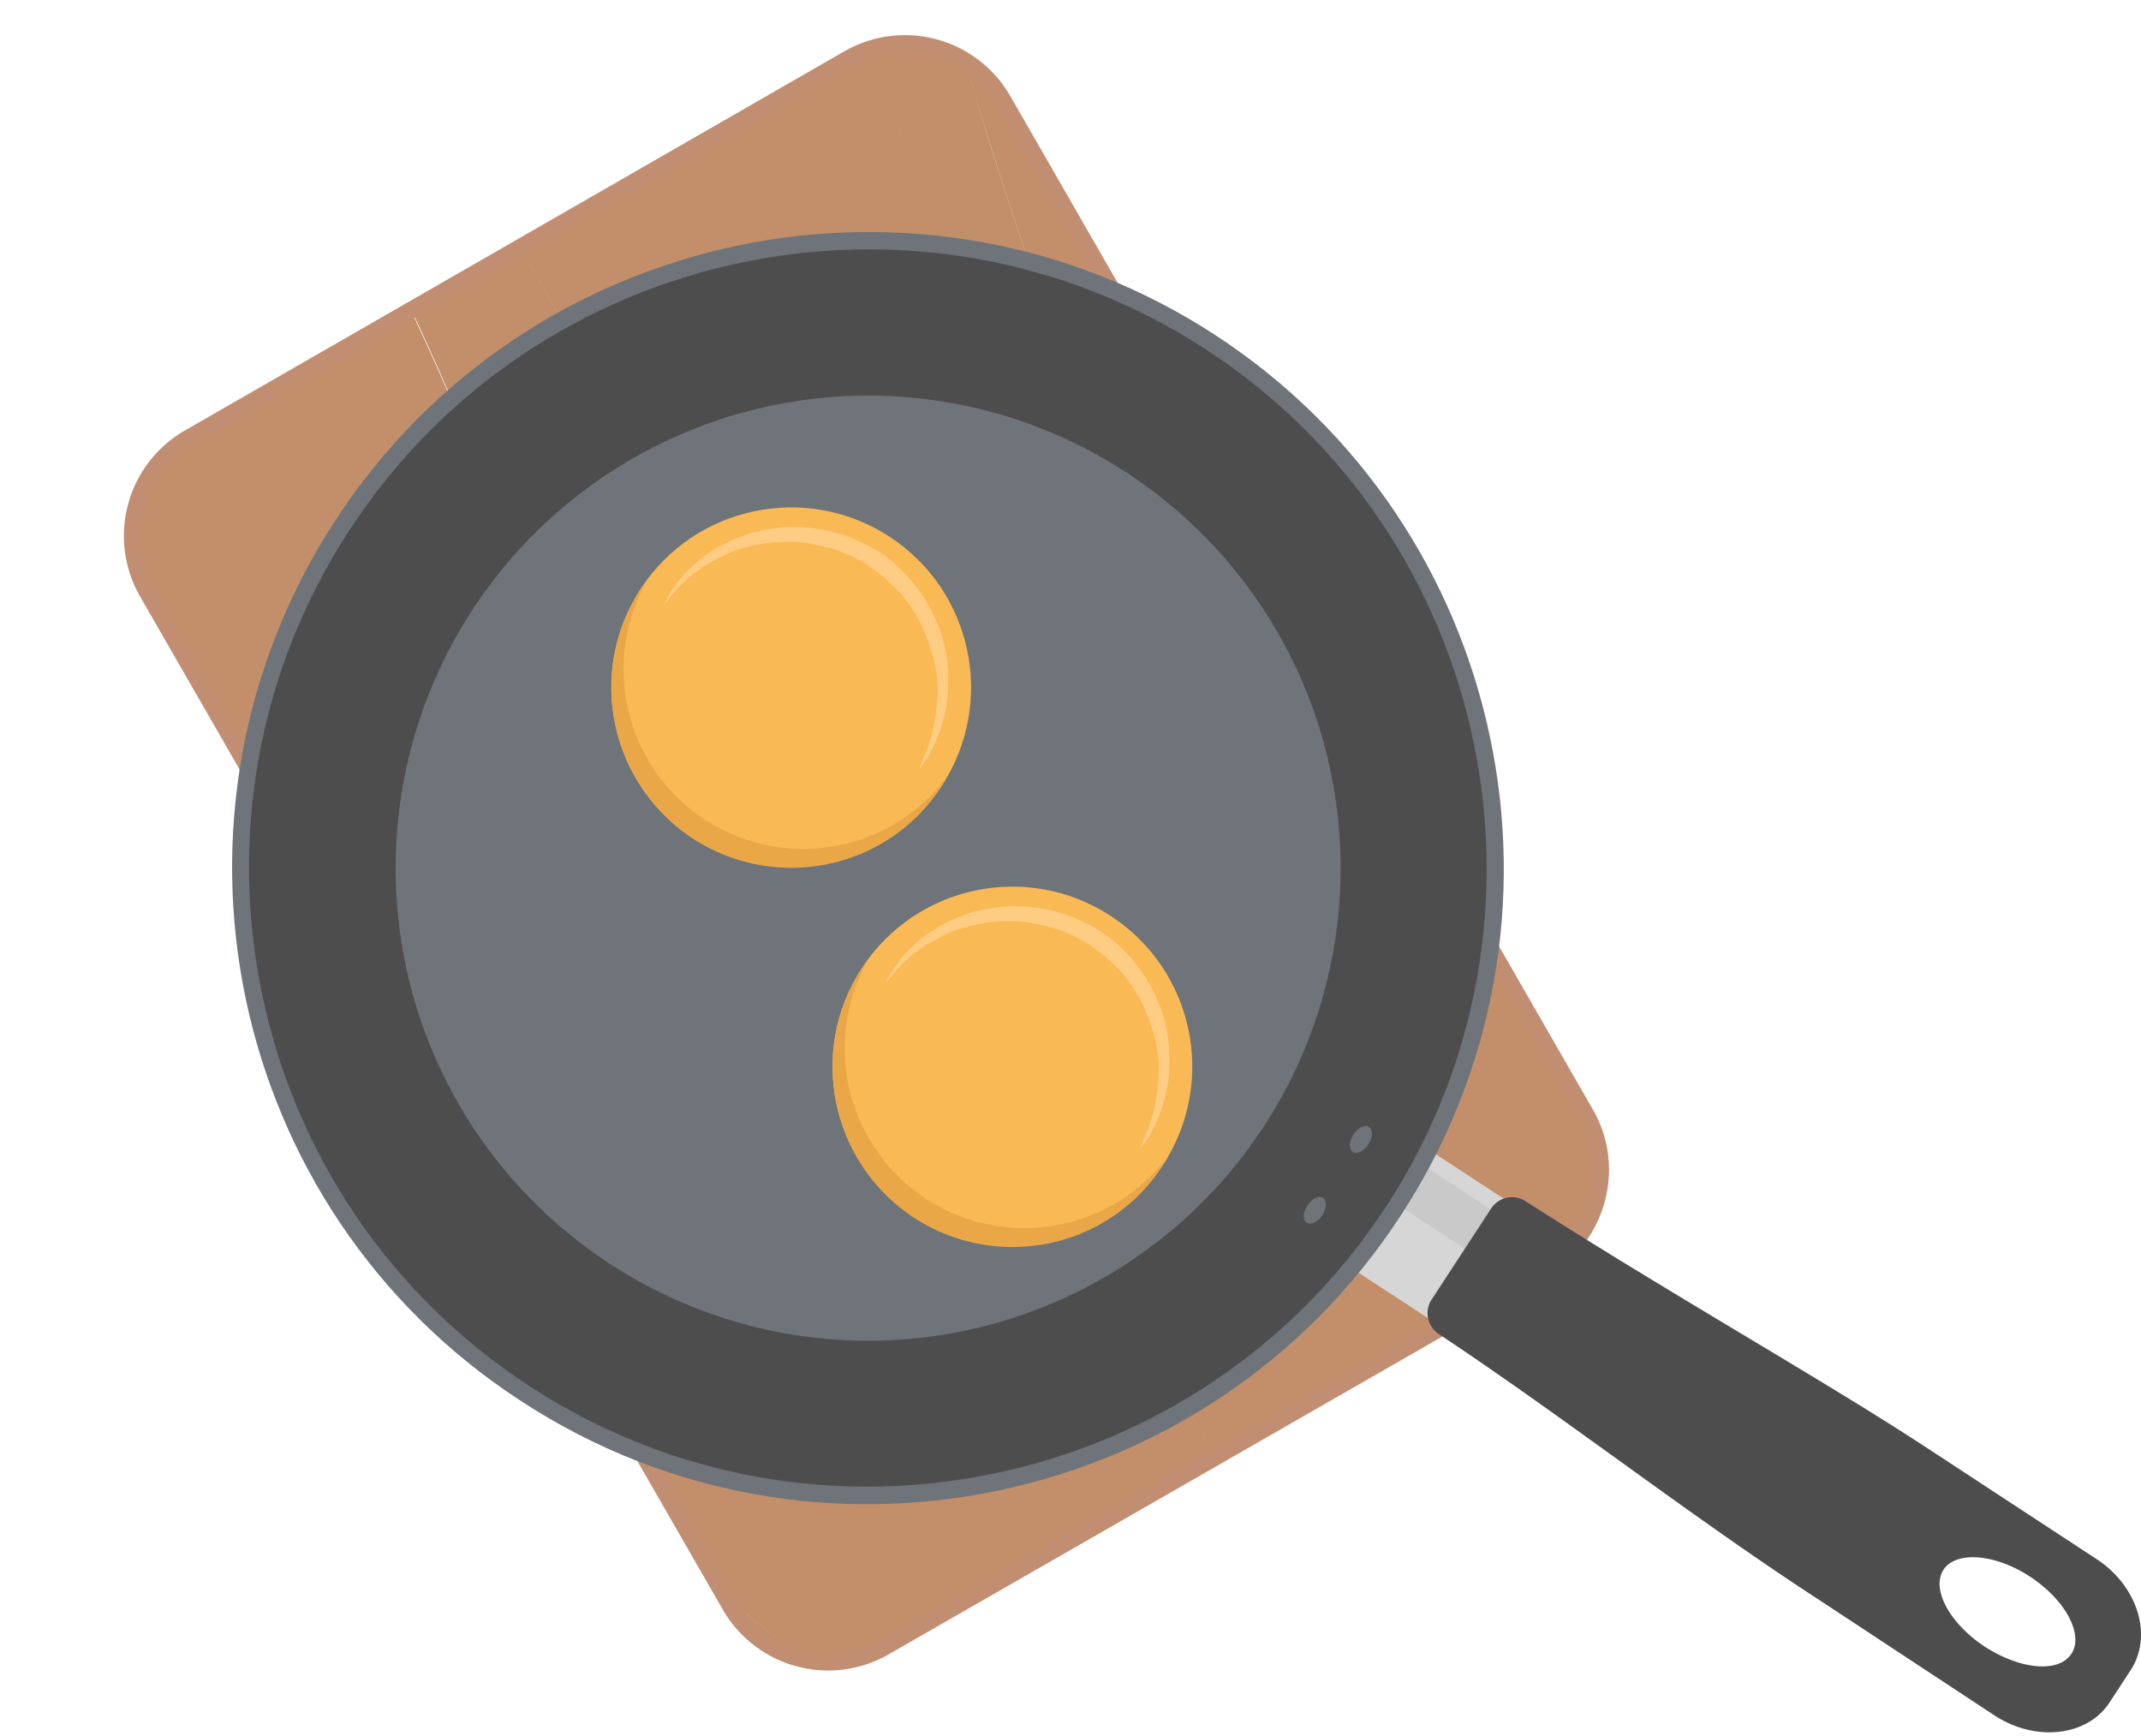 <svg xmlns="http://www.w3.org/2000/svg" xmlns:xlink="http://www.w3.org/1999/xlink" viewBox="1041.731 4159.487 745.269 604.38">
  <defs>
    <style>
      .cls-1 {
        fill: #b2805f;
      }

      .cls-2 {
        fill: url(#radial-gradient);
      }

      .cls-3 {
        fill: url(#radial-gradient-2);
      }

      .cls-4 {
        fill: url(#radial-gradient-3);
      }

      .cls-5 {
        fill: url(#radial-gradient-4);
      }

      .cls-6 {
        fill: url(#radial-gradient-5);
      }

      .cls-7 {
        fill: url(#radial-gradient-6);
      }

      .cls-8 {
        fill: url(#radial-gradient-7);
      }

      .cls-9 {
        fill: url(#radial-gradient-8);
      }

      .cls-10 {
        fill: url(#radial-gradient-9);
      }

      .cls-11 {
        fill: url(#radial-gradient-10);
      }

      .cls-12 {
        fill: url(#radial-gradient-11);
      }

      .cls-13 {
        fill: url(#radial-gradient-12);
      }

      .cls-14 {
        fill: url(#radial-gradient-13);
      }

      .cls-15 {
        fill: url(#radial-gradient-14);
      }

      .cls-16 {
        fill: url(#radial-gradient-15);
      }

      .cls-17 {
        fill: url(#radial-gradient-16);
      }

      .cls-18 {
        fill: url(#radial-gradient-17);
      }

      .cls-19 {
        fill: url(#radial-gradient-18);
      }

      .cls-20 {
        fill: url(#radial-gradient-19);
      }

      .cls-21 {
        fill: url(#radial-gradient-20);
      }

      .cls-22 {
        fill: url(#radial-gradient-21);
      }

      .cls-23 {
        fill: url(#radial-gradient-22);
      }

      .cls-24 {
        fill: url(#radial-gradient-23);
      }

      .cls-25 {
        fill: url(#radial-gradient-24);
      }

      .cls-26 {
        fill: url(#radial-gradient-25);
      }

      .cls-27 {
        fill: url(#radial-gradient-26);
      }

      .cls-28 {
        fill: url(#radial-gradient-27);
      }

      .cls-29 {
        fill: url(#radial-gradient-28);
      }

      .cls-30 {
        fill: url(#radial-gradient-29);
      }

      .cls-31 {
        fill: url(#radial-gradient-30);
      }

      .cls-32 {
        fill: url(#radial-gradient-31);
      }

      .cls-33 {
        fill: url(#radial-gradient-32);
      }

      .cls-34 {
        fill: url(#radial-gradient-33);
      }

      .cls-35 {
        fill: url(#radial-gradient-34);
      }

      .cls-36 {
        fill: url(#radial-gradient-35);
      }

      .cls-37 {
        fill: url(#radial-gradient-36);
      }

      .cls-38 {
        fill: url(#radial-gradient-37);
      }

      .cls-39 {
        fill: url(#radial-gradient-38);
      }

      .cls-40 {
        fill: url(#radial-gradient-39);
      }

      .cls-41 {
        fill: url(#radial-gradient-40);
      }

      .cls-42 {
        fill: url(#radial-gradient-41);
      }

      .cls-43 {
        fill: url(#radial-gradient-42);
      }

      .cls-44 {
        fill: url(#radial-gradient-43);
      }

      .cls-45 {
        fill: url(#radial-gradient-44);
      }

      .cls-46 {
        fill: url(#radial-gradient-45);
      }

      .cls-47 {
        fill: url(#radial-gradient-46);
      }

      .cls-48 {
        fill: url(#radial-gradient-47);
      }

      .cls-49 {
        fill: url(#radial-gradient-48);
      }

      .cls-50 {
        fill: #c18e72;
      }

      .cls-51 {
        fill: #d6d6d6;
      }

      .cls-52 {
        fill: #c9c9c9;
      }

      .cls-53 {
        fill: #4d4d4d;
      }

      .cls-54 {
        fill: #6e7479;
      }

      .cls-55 {
        fill: #f9ba55;
      }

      .cls-56 {
        fill: #eaa747;
      }

      .cls-57 {
        fill: #ffcc83;
      }
    </style>
    <radialGradient id="radial-gradient" cx="1542.929" cy="-17.236" r="275.533" gradientUnits="userSpaceOnUse">
      <stop offset="0.285" stop-color="#e5bf9d"/>
      <stop offset="1" stop-color="#c28f6a"/>
    </radialGradient>
    <radialGradient id="radial-gradient-2" cx="1579.318" cy="-15.346" r="218.593" xlink:href="#radial-gradient"/>
    <radialGradient id="radial-gradient-3" cx="1646.314" cy="19.412" r="275.571" xlink:href="#radial-gradient"/>
    <radialGradient id="radial-gradient-4" cx="1682.342" cy="9.371" r="218.673" xlink:href="#radial-gradient"/>
    <radialGradient id="radial-gradient-5" cx="1646.315" cy="19.181" r="275.573" xlink:href="#radial-gradient"/>
    <radialGradient id="radial-gradient-6" cx="1682.709" cy="21.473" r="218.655" xlink:href="#radial-gradient"/>
    <radialGradient id="radial-gradient-7" cx="1682.342" cy="9.11" r="218.673" xlink:href="#radial-gradient"/>
    <radialGradient id="radial-gradient-8" cx="1644.707" cy="-82.082" r="275.573" xlink:href="#radial-gradient"/>
    <radialGradient id="radial-gradient-9" cx="9882.382" cy="2669.525" r="1156.435" xlink:href="#radial-gradient"/>
    <radialGradient id="radial-gradient-10" cx="1572.352" cy="-223.688" r="275.569" xlink:href="#radial-gradient"/>
    <radialGradient id="radial-gradient-11" cx="9810.116" cy="2528.224" r="1155.76" xlink:href="#radial-gradient"/>
    <radialGradient id="radial-gradient-12" cx="1620.699" cy="18.565" r="275.572" xlink:href="#radial-gradient"/>
    <radialGradient id="radial-gradient-13" cx="9836.364" cy="2740.227" r="973.958" xlink:href="#radial-gradient"/>
    <radialGradient id="radial-gradient-14" cx="1577.83" cy="15.351" r="275.57" xlink:href="#radial-gradient"/>
    <radialGradient id="radial-gradient-15" cx="9782.399" cy="2705.668" r="797.348" xlink:href="#radial-gradient"/>
    <radialGradient id="radial-gradient-16" cx="1537.813" cy="8.065" r="275.572" xlink:href="#radial-gradient"/>
    <radialGradient id="radial-gradient-17" cx="9739.593" cy="2685.951" r="632.247" xlink:href="#radial-gradient"/>
    <radialGradient id="radial-gradient-18" cx="1507.892" cy="2.491" r="275.584" xlink:href="#radial-gradient"/>
    <radialGradient id="radial-gradient-19" cx="9718.477" cy="2646.963" r="498.701" xlink:href="#radial-gradient"/>
    <radialGradient id="radial-gradient-20" cx="1475.31" cy="-7.906" r="275.574" xlink:href="#radial-gradient"/>
    <radialGradient id="radial-gradient-21" cx="9671.363" cy="2620.824" r="347.344" xlink:href="#radial-gradient"/>
    <radialGradient id="radial-gradient-22" cx="1587.369" cy="32.271" r="275.583" xlink:href="#radial-gradient"/>
    <radialGradient id="radial-gradient-23" cx="-12451.272" cy="1646.682" r="1393.807" xlink:href="#radial-gradient"/>
    <radialGradient id="radial-gradient-24" cx="1587.368" cy="-19.229" r="275.603" xlink:href="#radial-gradient"/>
    <radialGradient id="radial-gradient-25" cx="1623.396" cy="-29.327" r="218.74" xlink:href="#radial-gradient"/>
    <radialGradient id="radial-gradient-26" cx="-12451.234" cy="1595.835" r="1393.754" xlink:href="#radial-gradient"/>
    <radialGradient id="radial-gradient-27" cx="1652.854" cy="41.049" r="275.575" xlink:href="#radial-gradient"/>
    <radialGradient id="radial-gradient-28" cx="-12380.135" cy="1661.52" r="1229.589" xlink:href="#radial-gradient"/>
    <radialGradient id="radial-gradient-29" cx="1646.315" cy="-96.645" r="275.576" xlink:href="#radial-gradient"/>
    <radialGradient id="radial-gradient-30" cx="1682.342" cy="-106.76" r="218.676" xlink:href="#radial-gradient"/>
    <radialGradient id="radial-gradient-31" cx="-12386.674" cy="1524.678" r="1229.559" xlink:href="#radial-gradient"/>
    <radialGradient id="radial-gradient-32" cx="1669.682" cy="48.869" r="275.578" xlink:href="#radial-gradient"/>
    <radialGradient id="radial-gradient-33" cx="-12376.068" cy="1687.6" r="1039.991" xlink:href="#radial-gradient"/>
    <radialGradient id="radial-gradient-34" cx="1692.083" cy="55.612" r="275.582" xlink:href="#radial-gradient"/>
    <radialGradient id="radial-gradient-35" cx="-12344.402" cy="1706.839" r="860.998" xlink:href="#radial-gradient"/>
    <radialGradient id="radial-gradient-36" cx="1715.575" cy="56.12" r="275.571" xlink:href="#radial-gradient"/>
    <radialGradient id="radial-gradient-37" cx="-12312.931" cy="1722.837" r="679.508" xlink:href="#radial-gradient"/>
    <radialGradient id="radial-gradient-38" cx="1706.018" cy="52.919" r="275.592" xlink:href="#radial-gradient"/>
    <radialGradient id="radial-gradient-39" cx="-12310.032" cy="1730.614" r="508.707" xlink:href="#radial-gradient"/>
    <radialGradient id="radial-gradient-40" cx="1673.33" cy="-3.193" r="275.67" xlink:href="#radial-gradient"/>
    <radialGradient id="radial-gradient-41" cx="-12346.825" cy="1671.208" r="340.341" xlink:href="#radial-gradient"/>
    <radialGradient id="radial-gradient-42" cx="1542.786" cy="24.776" r="275.579" xlink:href="#radial-gradient"/>
    <radialGradient id="radial-gradient-43" cx="-9258.003" cy="1793.768" r="1350.175" xlink:href="#radial-gradient"/>
    <radialGradient id="radial-gradient-44" cx="1542.785" cy="19.083" r="275.609" xlink:href="#radial-gradient"/>
    <radialGradient id="radial-gradient-45" cx="1578.813" cy="9.012" r="218.687" xlink:href="#radial-gradient"/>
    <radialGradient id="radial-gradient-46" cx="-9257.73" cy="1788.428" r="1350.455" xlink:href="#radial-gradient"/>
    <radialGradient id="radial-gradient-47" cx="1542.677" cy="25.848" r="275.575" xlink:href="#radial-gradient"/>
    <radialGradient id="radial-gradient-48" cx="-12499.21" cy="1640.261" r="1397.088" xlink:href="#radial-gradient"/>
  </defs>
  <g id="Group_2393" data-name="Group 2393" transform="translate(1041.715 4165.421)">
    <g id="Group_2381" data-name="Group 2381" transform="translate(43.158 6.313)">
      <g id="Group_2379" data-name="Group 2379" transform="translate(2.932 3.034)">
        <path id="Path_379" data-name="Path 379" class="cls-1" d="M252,69.9l.622,2.486-.207-.414A6.129,6.129,0,0,1,252,69.9Z" transform="translate(-75.473 71.927)"/>
        <path id="Path_380" data-name="Path 380" class="cls-2" d="M252,69.9l.622,2.486-.207-.414A6.129,6.129,0,0,1,252,69.9Z" transform="translate(-75.473 71.927)"/>
        <path id="Path_381" data-name="Path 381" class="cls-3" d="M252,69.9l.622,2.486-.207-.414A6.129,6.129,0,0,1,252,69.9Z" transform="translate(-75.473 71.927)"/>
        <path id="Path_382" data-name="Path 382" class="cls-1" d="M227.182,155.239l47.443,82.248,31.7,54.9L389.606,437.2l11.187,19.474-3.108,1.657L267.374,231.894,155.5,37.565l3.108-1.865,45.371,79.14Z" transform="translate(-23.722 35.274)"/>
        <path id="Path_383" data-name="Path 383" class="cls-4" d="M227.182,155.239l47.443,82.248,31.7,54.9L389.606,437.2l11.187,19.474-3.108,1.657L267.374,231.894,155.5,37.565l3.108-1.865,45.371,79.14Z" transform="translate(-23.722 35.274)"/>
        <path id="Path_384" data-name="Path 384" class="cls-5" d="M227.182,155.239l47.443,82.248,31.7,54.9L389.606,437.2l11.187,19.474-3.108,1.657L267.374,231.894,155.5,37.565l3.108-1.865,45.371,79.14Z" transform="translate(-23.722 35.274)"/>
        <path id="Path_385" data-name="Path 385" class="cls-1" d="M197.763,108.732l.207.414h0l85.977,149.372L397.893,456.577h0L386.706,437.1,303.422,292.288l-31.7-54.9-47.443-82.248-23.2-40.4L155.5,35.6h0l42.263,73.132Z" transform="translate(-20.822 35.166)"/>
        <path id="Path_386" data-name="Path 386" class="cls-6" d="M197.763,108.732l.207.414h0l85.977,149.372L397.893,456.577h0L386.706,437.1,303.422,292.288l-31.7-54.9-47.443-82.248-23.2-40.4L155.5,35.6h0l42.263,73.132Z" transform="translate(-20.822 35.166)"/>
        <path id="Path_387" data-name="Path 387" class="cls-7" d="M197.763,108.732l.207.414h0l85.977,149.372L397.893,456.577h0L386.706,437.1,303.422,292.288l-31.7-54.9-47.443-82.248-23.2-40.4L155.5,35.6h0l42.263,73.132Z" transform="translate(-20.822 35.166)"/>
        <path id="Path_388" data-name="Path 388" class="cls-8" d="M197.763,108.732l.207.414h0l85.977,149.372L397.893,456.577h0L386.706,437.1,303.422,292.288l-31.7-54.9-47.443-82.248-23.2-40.4L155.5,35.6h0l42.263,73.132Z" transform="translate(-20.822 35.166)"/>
        <path id="Path_389" data-name="Path 389" class="cls-1" d="M287.312,356.841l-46.407,26.725C224.539,318.307,194.5,225.7,157,130.4Z" transform="translate(86.652 136.767)"/>
        <path id="Path_390" data-name="Path 390" class="cls-9" d="M287.312,356.841l-46.407,26.725C224.539,318.307,194.5,225.7,157,130.4Z" transform="translate(86.652 136.767)"/>
        <path id="Path_391" data-name="Path 391" class="cls-10" d="M287.312,356.841l-46.407,26.725C224.539,318.307,194.5,225.7,157,130.4Z" transform="translate(86.652 136.767)"/>
        <path id="Path_392" data-name="Path 392" class="cls-1" d="M226.157,265.4l-1.657-2.9c9.53,7.665,18.853,14.917,27.761,21.753A40.065,40.065,0,0,1,226.157,265.4Z" transform="translate(-18.14 278.344)"/>
        <path id="Path_393" data-name="Path 393" class="cls-11" d="M226.157,265.4l-1.657-2.9c9.53,7.665,18.853,14.917,27.761,21.753A40.065,40.065,0,0,1,226.157,265.4Z" transform="translate(-18.14 278.344)"/>
        <path id="Path_394" data-name="Path 394" class="cls-12" d="M226.157,265.4l-1.657-2.9c9.53,7.665,18.853,14.917,27.761,21.753A40.065,40.065,0,0,1,226.157,265.4Z" transform="translate(-18.14 278.344)"/>
        <path id="Path_395" data-name="Path 395" class="cls-1" d="M385.952,484.2l-65.674,37.706a39.87,39.87,0,0,1-27.761,4.351c-8.908-6.63-18.024-13.881-27.761-21.753l-50.55-87.842c39.57,29.833,69.818,44.75,81.212,36.048,30.247-23-35.012-242.6-116.017-410.2L189.966,36.5,301.84,230.829C339.545,326.336,369.585,418.943,385.952,484.2Z" transform="translate(-58.395 36.131)"/>
        <path id="Path_396" data-name="Path 396" class="cls-13" d="M385.952,484.2l-65.674,37.706a39.87,39.87,0,0,1-27.761,4.351c-8.908-6.63-18.024-13.881-27.761-21.753l-50.55-87.842c39.57,29.833,69.818,44.75,81.212,36.048,30.247-23-35.012-242.6-116.017-410.2L189.966,36.5,301.84,230.829C339.545,326.336,369.585,418.943,385.952,484.2Z" transform="translate(-58.395 36.131)"/>
        <path id="Path_397" data-name="Path 397" class="cls-14" d="M385.952,484.2l-65.674,37.706a39.87,39.87,0,0,1-27.761,4.351c-8.908-6.63-18.024-13.881-27.761-21.753l-50.55-87.842c39.57,29.833,69.818,44.75,81.212,36.048,30.247-23-35.012-242.6-116.017-410.2L189.966,36.5,301.84,230.829C339.545,326.336,369.585,418.943,385.952,484.2Z" transform="translate(-58.395 36.131)"/>
        <path id="Path_398" data-name="Path 398" class="cls-1" d="M359.446,449.5c-11.6,8.7-41.642-6.215-81.212-36.048L228.1,326.229c27.554,18.231,46.821,24.032,52,15.124,27.347-46.2-6.63-173.2-60.7-288.179L243.429,39.5C324.434,206.9,389.487,426.5,359.446,449.5Z" transform="translate(-122.217 39.346)"/>
        <path id="Path_399" data-name="Path 399" class="cls-15" d="M359.446,449.5c-11.6,8.7-41.642-6.215-81.212-36.048L228.1,326.229c27.554,18.231,46.821,24.032,52,15.124,27.347-46.2-6.63-173.2-60.7-288.179L243.429,39.5C324.434,206.9,389.487,426.5,359.446,449.5Z" transform="translate(-122.217 39.346)"/>
        <path id="Path_400" data-name="Path 400" class="cls-16" d="M359.446,449.5c-11.6,8.7-41.642-6.215-81.212-36.048L228.1,326.229c27.554,18.231,46.821,24.032,52,15.124,27.347-46.2-6.63-173.2-60.7-288.179L243.429,39.5C324.434,206.9,389.487,426.5,359.446,449.5Z" transform="translate(-122.217 39.346)"/>
        <path id="Path_401" data-name="Path 401" class="cls-1" d="M365.087,334.272c-5.179,8.909-24.446,2.9-52-15.124l-56.351-97.786c22.789,15.952,40.192,21.753,48.893,13.674,17.817-16.574,16.781-89.706-20.51-177.755L304.385,46.3C358.458,161.074,392.434,288.072,365.087,334.272Z" transform="translate(-207.413 46.634)"/>
        <path id="Path_402" data-name="Path 402" class="cls-17" d="M365.087,334.272c-5.179,8.909-24.446,2.9-52-15.124l-56.351-97.786c22.789,15.952,40.192,21.753,48.893,13.674,17.817-16.574,16.781-89.706-20.51-177.755L304.385,46.3C358.458,161.074,392.434,288.072,365.087,334.272Z" transform="translate(-207.413 46.634)"/>
        <path id="Path_403" data-name="Path 403" class="cls-18" d="M365.087,334.272c-5.179,8.909-24.446,2.9-52-15.124l-56.351-97.786c22.789,15.952,40.192,21.753,48.893,13.674,17.817-16.574,16.781-89.706-20.51-177.755L304.385,46.3C358.458,161.074,392.434,288.072,365.087,334.272Z" transform="translate(-207.413 46.634)"/>
        <path id="Path_404" data-name="Path 404" class="cls-1" d="M382.866,229.255c-8.7,8.08-26.1,2.279-48.893-13.673L289.845,138.72a38.628,38.628,0,0,1-4.972-23.618c18.231,13.466,32.112,18.438,39.156,12.223,7.873-7.044,9.53-27.347,3.522-55.73l35.012-20.1C399.854,139.756,400.683,212.888,382.866,229.255Z" transform="translate(-284.65 52.207)"/>
        <path id="Path_405" data-name="Path 405" class="cls-19" d="M382.866,229.255c-8.7,8.08-26.1,2.279-48.893-13.673L289.845,138.72a38.628,38.628,0,0,1-4.972-23.618c18.231,13.466,32.112,18.438,39.156,12.223,7.873-7.044,9.53-27.347,3.522-55.73l35.012-20.1C399.854,139.756,400.683,212.888,382.866,229.255Z" transform="translate(-284.65 52.207)"/>
        <path id="Path_406" data-name="Path 406" class="cls-20" d="M382.866,229.255c-8.7,8.08-26.1,2.279-48.893-13.673L289.845,138.72a38.628,38.628,0,0,1-4.972-23.618c18.231,13.466,32.112,18.438,39.156,12.223,7.873-7.044,9.53-27.347,3.522-55.73l35.012-20.1C399.854,139.756,400.683,212.888,382.866,229.255Z" transform="translate(-284.65 52.207)"/>
        <path id="Path_407" data-name="Path 407" class="cls-1" d="M354.206,116.93c-7.044,6.422-20.925,1.243-39.156-12.223a39.465,39.465,0,0,1,19.474-30.247l23.2-13.259C363.736,89.583,362.079,109.886,354.206,116.93Z" transform="translate(-314.828 62.603)"/>
        <path id="Path_408" data-name="Path 408" class="cls-21" d="M354.206,116.93c-7.044,6.422-20.925,1.243-39.156-12.223a39.465,39.465,0,0,1,19.474-30.247l23.2-13.259C363.736,89.583,362.079,109.886,354.206,116.93Z" transform="translate(-314.828 62.603)"/>
        <path id="Path_409" data-name="Path 409" class="cls-22" d="M354.206,116.93c-7.044,6.422-20.925,1.243-39.156-12.223a39.465,39.465,0,0,1,19.474-30.247l23.2-13.259C363.736,89.583,362.079,109.886,354.206,116.93Z" transform="translate(-314.828 62.603)"/>
        <path id="Path_410" data-name="Path 410" class="cls-1" d="M316.987,271.273l-12.016-20.925L257.528,168.1l-23.2-40.4-3.315-5.8a10.925,10.925,0,0,1-.622-2.486c-7.251-27.14-13.881-55.108-19.889-83.491L231.632,23.7c1.865,6.215,3.729,12.43,5.8,18.646C255.664,99.318,283.632,181.566,316.987,271.273Z" transform="translate(-53.861 22.413)"/>
        <path id="Path_411" data-name="Path 411" class="cls-23" d="M316.987,271.273l-12.016-20.925L257.528,168.1l-23.2-40.4-3.315-5.8a10.925,10.925,0,0,1-.622-2.486c-7.251-27.14-13.881-55.108-19.889-83.491L231.632,23.7c1.865,6.215,3.729,12.43,5.8,18.646C255.664,99.318,283.632,181.566,316.987,271.273Z" transform="translate(-53.861 22.413)"/>
        <path id="Path_412" data-name="Path 412" class="cls-24" d="M316.987,271.273l-12.016-20.925L257.528,168.1l-23.2-40.4-3.315-5.8a10.925,10.925,0,0,1-.622-2.486c-7.251-27.14-13.881-55.108-19.889-83.491L231.632,23.7c1.865,6.215,3.729,12.43,5.8,18.646C255.664,99.318,283.632,181.566,316.987,271.273Z" transform="translate(-53.861 22.413)"/>
        <path id="Path_413" data-name="Path 413" class="cls-1" d="M210.5,71.248h0l3.315,5.594,23.2,40.4,47.443,82.248,12.016,20.925v.207Z" transform="translate(-33.351 73.273)"/>
        <path id="Path_414" data-name="Path 414" class="cls-25" d="M210.5,71.248h0l3.315,5.594,23.2,40.4,47.443,82.248,12.016,20.925v.207Z" transform="translate(-33.351 73.273)"/>
        <path id="Path_415" data-name="Path 415" class="cls-26" d="M210.5,71.248h0l3.315,5.594,23.2,40.4,47.443,82.248,12.016,20.925v.207Z" transform="translate(-33.351 73.273)"/>
        <path id="Path_416" data-name="Path 416" class="cls-27" d="M210.5,71.248h0l3.315,5.594,23.2,40.4,47.443,82.248,12.016,20.925v.207Z" transform="translate(-33.351 73.273)"/>
        <path id="Path_417" data-name="Path 417" class="cls-1" d="M361.339,470.868,348.7,478.119l-11.187-19.474L254.23,313.83l-19.474-33.977C201.4,190.148,173.639,107.9,155.2,51.134c-2.072-6.215-3.936-12.43-5.8-18.646L179.026,15.5c2.486,11.187,4.972,20.717,7.251,28.383C215.9,144.362,288.206,323.36,361.339,470.868Z" transform="translate(28.37 13.625)"/>
        <path id="Path_418" data-name="Path 418" class="cls-28" d="M361.339,470.868,348.7,478.119l-11.187-19.474L254.23,313.83l-19.474-33.977C201.4,190.148,173.639,107.9,155.2,51.134c-2.072-6.215-3.936-12.43-5.8-18.646L179.026,15.5c2.486,11.187,4.972,20.717,7.251,28.383C215.9,144.362,288.206,323.36,361.339,470.868Z" transform="translate(28.37 13.625)"/>
        <path id="Path_419" data-name="Path 419" class="cls-29" d="M361.339,470.868,348.7,478.119l-11.187-19.474L254.23,313.83l-19.474-33.977C201.4,190.148,173.639,107.9,155.2,51.134c-2.072-6.215-3.936-12.43-5.8-18.646L179.026,15.5c2.486,11.187,4.972,20.717,7.251,28.383C215.9,144.362,288.206,323.36,361.339,470.868Z" transform="translate(28.37 13.625)"/>
        <path id="Path_420" data-name="Path 420" class="cls-1" d="M155.5,143.2l19.474,33.977,83.284,144.815,11.187,19.474h0L155.5,143.2Z" transform="translate(107.626 150.485)"/>
        <path id="Path_421" data-name="Path 421" class="cls-30" d="M155.5,143.2l19.474,33.977,83.284,144.815,11.187,19.474h0L155.5,143.2Z" transform="translate(107.626 150.485)"/>
        <path id="Path_422" data-name="Path 422" class="cls-31" d="M155.5,143.2l19.474,33.977,83.284,144.815,11.187,19.474h0L155.5,143.2Z" transform="translate(107.626 150.485)"/>
        <path id="Path_423" data-name="Path 423" class="cls-32" d="M155.5,143.2l19.474,33.977,83.284,144.815,11.187,19.474h0L155.5,143.2Z" transform="translate(107.626 150.485)"/>
        <path id="Path_424" data-name="Path 424" class="cls-1" d="M348.539,460.046l-32.526,18.646C242.881,331.184,170.577,152.186,140.951,51.707c-2.279-7.665-4.765-17.2-7.251-28.383L159.8,8.2c3.108,13.881,6.422,26.518,9.737,37.084C196.681,134.162,276.443,326.626,348.539,460.046Z" transform="translate(73.696 5.801)"/>
        <path id="Path_425" data-name="Path 425" class="cls-33" d="M348.539,460.046l-32.526,18.646C242.881,331.184,170.577,152.186,140.951,51.707c-2.279-7.665-4.765-17.2-7.251-28.383L159.8,8.2c3.108,13.881,6.422,26.518,9.737,37.084C196.681,134.162,276.443,326.626,348.539,460.046Z" transform="translate(73.696 5.801)"/>
        <path id="Path_426" data-name="Path 426" class="cls-34" d="M348.539,460.046l-32.526,18.646C242.881,331.184,170.577,152.186,140.951,51.707c-2.279-7.665-4.765-17.2-7.251-28.383L159.8,8.2c3.108,13.881,6.422,26.518,9.737,37.084C196.681,134.162,276.443,326.626,348.539,460.046Z" transform="translate(73.696 5.801)"/>
        <path id="Path_427" data-name="Path 427" class="cls-1" d="M344.835,441.937l-43.3,24.861c-72.1-133.42-151.858-325.884-179-414.555-3.315-10.773-6.63-23.2-9.737-37.084l15.745-8.908A43.533,43.533,0,0,1,139.318,1.9c3.522,15.538,7.044,30.04,11.187,43.092C181.789,147.958,283.926,352.231,344.835,441.937Z" transform="translate(120.7 -0.951)"/>
        <path id="Path_428" data-name="Path 428" class="cls-35" d="M344.835,441.937l-43.3,24.861c-72.1-133.42-151.858-325.884-179-414.555-3.315-10.773-6.63-23.2-9.737-37.084l15.745-8.908A43.533,43.533,0,0,1,139.318,1.9c3.522,15.538,7.044,30.04,11.187,43.092C181.789,147.958,283.926,352.231,344.835,441.937Z" transform="translate(120.7 -0.951)"/>
        <path id="Path_429" data-name="Path 429" class="cls-36" d="M344.835,441.937l-43.3,24.861c-72.1-133.42-151.858-325.884-179-414.555-3.315-10.773-6.63-23.2-9.737-37.084l15.745-8.908A43.533,43.533,0,0,1,139.318,1.9c3.522,15.538,7.044,30.04,11.187,43.092C181.789,147.958,283.926,352.231,344.835,441.937Z" transform="translate(120.7 -0.951)"/>
        <path id="Path_430" data-name="Path 430" class="cls-1" d="M296.4,442.428c-60.909-89.706-163.046-293.98-194.329-396.945C98.132,32.431,94.4,17.929,90.881,2.391A39.517,39.517,0,0,1,120.714,7.57c2.9,9.737,5.8,19.682,8.908,29.626,65.053,204.481,142.743,349.5,180.863,328.163,4.765-2.693,9.116-7.873,12.638-14.917l13.466,23.2a39.294,39.294,0,0,1-14.5,53.658Z" transform="translate(169.137 -1.442)"/>
        <path id="Path_431" data-name="Path 431" class="cls-37" d="M296.4,442.428c-60.909-89.706-163.046-293.98-194.329-396.945C98.132,32.431,94.4,17.929,90.881,2.391A39.517,39.517,0,0,1,120.714,7.57c2.9,9.737,5.8,19.682,8.908,29.626,65.053,204.481,142.743,349.5,180.863,328.163,4.765-2.693,9.116-7.873,12.638-14.917l13.466,23.2a39.294,39.294,0,0,1-14.5,53.658Z" transform="translate(169.137 -1.442)"/>
        <path id="Path_432" data-name="Path 432" class="cls-38" d="M296.4,442.428c-60.909-89.706-163.046-293.98-194.329-396.945C98.132,32.431,94.4,17.929,90.881,2.391A39.517,39.517,0,0,1,120.714,7.57c2.9,9.737,5.8,19.682,8.908,29.626,65.053,204.481,142.743,349.5,180.863,328.163,4.765-2.693,9.116-7.873,12.638-14.917l13.466,23.2a39.294,39.294,0,0,1-14.5,53.658Z" transform="translate(169.137 -1.442)"/>
        <path id="Path_433" data-name="Path 433" class="cls-1" d="M108.708,34.026C105.6,24.082,102.493,14.137,99.8,4.4a40.622,40.622,0,0,1,13.052,13.466l54.28,94.886c25.068,61.116,51.379,106.694,71.889,124.926l63.188,109.8c-3.522,7.044-7.665,12.223-12.638,14.917C251.451,383.735,173.554,238.506,108.708,34.026Z" transform="translate(190.259 1.728)"/>
        <path id="Path_434" data-name="Path 434" class="cls-39" d="M108.708,34.026C105.6,24.082,102.493,14.137,99.8,4.4a40.622,40.622,0,0,1,13.052,13.466l54.28,94.886c25.068,61.116,51.379,106.694,71.889,124.926l63.188,109.8c-3.522,7.044-7.665,12.223-12.638,14.917C251.451,383.735,173.554,238.506,108.708,34.026Z" transform="translate(190.259 1.728)"/>
        <path id="Path_435" data-name="Path 435" class="cls-40" d="M108.708,34.026C105.6,24.082,102.493,14.137,99.8,4.4a40.622,40.622,0,0,1,13.052,13.466l54.28,94.886c25.068,61.116,51.379,106.694,71.889,124.926l63.188,109.8c-3.522,7.044-7.665,12.223-12.638,14.917C251.451,383.735,173.554,238.506,108.708,34.026Z" transform="translate(190.259 1.728)"/>
        <path id="Path_436" data-name="Path 436" class="cls-1" d="M130.3,56.7l71.889,124.926C181.679,163.395,155.368,117.816,130.3,56.7Z" transform="translate(227.09 57.78)"/>
        <path id="Path_437" data-name="Path 437" class="cls-41" d="M130.3,56.7l71.889,124.926C181.679,163.395,155.368,117.816,130.3,56.7Z" transform="translate(227.09 57.78)"/>
        <path id="Path_438" data-name="Path 438" class="cls-42" d="M130.3,56.7l71.889,124.926C181.679,163.395,155.368,117.816,130.3,56.7Z" transform="translate(227.09 57.78)"/>
        <path id="Path_439" data-name="Path 439" class="cls-1" d="M293.742,111.912c.207.622.207,1.45.414,2.072L252.1,40.852,269.5,30.7c1.865,6.63,3.522,13.052,5.387,19.474C280.068,67.784,286.284,88.709,293.742,111.912Z" transform="translate(-117.215 29.915)"/>
        <path id="Path_440" data-name="Path 440" class="cls-43" d="M293.742,111.912c.207.622.207,1.45.414,2.072L252.1,40.852,269.5,30.7c1.865,6.63,3.522,13.052,5.387,19.474C280.068,67.784,286.284,88.709,293.742,111.912Z" transform="translate(-117.215 29.915)"/>
        <path id="Path_441" data-name="Path 441" class="cls-44" d="M293.742,111.912c.207.622.207,1.45.414,2.072L252.1,40.852,269.5,30.7c1.865,6.63,3.522,13.052,5.387,19.474C280.068,67.784,286.284,88.709,293.742,111.912Z" transform="translate(-117.215 29.915)"/>
        <path id="Path_442" data-name="Path 442" class="cls-1" d="M294.156,108.832,252.1,35.7h0l42.056,73.132Z" transform="translate(-117.215 35.274)"/>
        <path id="Path_443" data-name="Path 443" class="cls-45" d="M294.156,108.832,252.1,35.7h0l42.056,73.132Z" transform="translate(-117.215 35.274)"/>
        <path id="Path_444" data-name="Path 444" class="cls-46" d="M294.156,108.832,252.1,35.7h0l42.056,73.132Z" transform="translate(-117.215 35.274)"/>
        <path id="Path_445" data-name="Path 445" class="cls-47" d="M294.156,108.832,252.1,35.7h0l42.056,73.132Z" transform="translate(-117.215 35.274)"/>
        <path id="Path_446" data-name="Path 446" class="cls-1" d="M257.587,51.66c-1.865-6.422-3.729-13.052-5.387-19.474l4.351-2.486c6.008,28.383,12.43,56.351,19.889,83.491C268.774,89.78,262.559,68.856,257.587,51.66Z" transform="translate(-99.705 28.843)"/>
        <path id="Path_447" data-name="Path 447" class="cls-48" d="M257.587,51.66c-1.865-6.422-3.729-13.052-5.387-19.474l4.351-2.486c6.008,28.383,12.43,56.351,19.889,83.491C268.774,89.78,262.559,68.856,257.587,51.66Z" transform="translate(-99.705 28.843)"/>
        <path id="Path_448" data-name="Path 448" class="cls-49" d="M257.587,51.66c-1.865-6.422-3.729-13.052-5.387-19.474l4.351-2.486c6.008,28.383,12.43,56.351,19.889,83.491C268.774,89.78,262.559,68.856,257.587,51.66Z" transform="translate(-99.705 28.843)"/>
      </g>
      <g id="Group_2380" data-name="Group 2380" transform="translate(0 0)">
        <path id="Path_449" data-name="Path 449" class="cls-50" d="M600.751,373.973,397.928,21.156a42.31,42.31,0,0,0-57.8-15.538L110.578,137.588a42.31,42.31,0,0,0-15.538,57.8L297.863,548a42.31,42.31,0,0,0,57.8,15.538L585.213,431.775C605.309,419.966,612.353,394.069,600.751,373.973ZM100.012,192.489a36.52,36.52,0,0,1,13.466-49.722L343.027,10.8a36.52,36.52,0,0,1,49.722,13.466l202.823,352.61A36.52,36.52,0,0,1,582.105,426.6L352.557,558.565A36.52,36.52,0,0,1,302.835,545.1Z" transform="translate(-89.399 0.023)"/>
      </g>
    </g>
    <g id="Group_2392" data-name="Group 2392" transform="translate(0.016 -5.935)">
      <g id="Group_2386" data-name="Group 2386" transform="translate(0)">
        <g id="Group_2382" data-name="Group 2382" transform="translate(452.979 388.73)">
          <path id="Path_450" data-name="Path 450" class="cls-51" d="M126.225,181.7l10.98,7.251,3.108,1.865,45.371,29.626-26.933,41.228-45.371-29.626-2.9-2.072L99.5,222.928Z" transform="translate(-99.5 -181.7)"/>
          <path id="Path_451" data-name="Path 451" class="cls-52" d="M110.116,184l10.98,7.044,2.9,1.865,45.371,29.833-8.908,13.673-45.371-29.626-3.108-1.865L101,197.673Z" transform="translate(-86.291 -179.235)"/>
        </g>
        <g id="Group_2384" data-name="Group 2384">
          <circle id="Ellipse_1064" data-name="Ellipse 1064" class="cls-53" cx="218.35" cy="218.35" r="218.35" transform="translate(365.711 604.38) rotate(-146.871)"/>
          <g id="Group_2383" data-name="Group 2383" transform="translate(80.792 80.767)">
            <path id="Path_452" data-name="Path 452" class="cls-54" d="M513.86,375.4c66.71-102.137,37.706-239.7-64.431-306.41s-239.7-37.913-306.41,64.431-37.913,239.7,64.431,306.41C309.587,506.752,447.151,477.748,513.86,375.4ZM147.992,136.74C212.837,37.3,346.671,9.121,446.115,73.966s127.619,198.68,62.774,298.123-198.68,127.619-298.123,62.774C111.115,370.018,82.939,236.183,147.992,136.74Z" transform="translate(-107.076 -33.051)"/>
          </g>
          <circle id="Ellipse_1065" data-name="Ellipse 1065" class="cls-54" cx="164.488" cy="164.488" r="164.488" transform="translate(350.042 529.836) rotate(-146.871)"/>
        </g>
        <g id="Group_2385" data-name="Group 2385" transform="translate(452.258 390.575)">
          <ellipse id="Ellipse_1066" data-name="Ellipse 1066" class="cls-54" cx="3.108" cy="5.179" rx="3.108" ry="5.179" transform="translate(21.23 12.072) rotate(-146.866)"/>
          <ellipse id="Ellipse_1067" data-name="Ellipse 1067" class="cls-54" cx="3.108" cy="5.179" rx="3.108" ry="5.179" transform="translate(5.205 36.741) rotate(-146.866)"/>
        </g>
        <path id="Path_453" data-name="Path 453" class="cls-53" d="M3.938,242.843a8.668,8.668,0,0,1-2.486-12.016l20.717-31.7a8.668,8.668,0,0,1,12.016-2.486c48.064,30.869,102.758,61.738,137.978,84.734l60.7,39.777c14.295,9.323,19.682,26.518,12.016,38.534l-7.458,11.395c-7.665,11.809-25.69,13.881-39.985,4.558l-60.7-39.985C91.78,306.445,48.273,272.262,3.938,242.843ZM224.164,354.1c4.351-6.63-2.072-18.646-14.295-26.725s-25.9-9.116-30.247-2.486,2.072,18.646,14.295,26.725C206.347,359.689,219.813,360.932,224.164,354.1Z" transform="translate(496.898 221.505)"/>
      </g>
      <g id="Group_2391" data-name="Group 2391" transform="translate(183.018 167.757)">
        <g id="Group_2390" data-name="Group 2390" transform="translate(5.729 -15.171)">
          <g id="Group_2389" data-name="Group 2389" transform="translate(0 0)">
            <circle id="Ellipse_1068" data-name="Ellipse 1068" class="cls-55" cx="62.618" cy="62.618" r="62.618" transform="translate(104.877 173.321) rotate(-146.871)"/>
            <path id="Path_457" data-name="Path 457" class="cls-56" d="M224.154,112.131A21.724,21.724,0,0,1,226.431,109a62.523,62.523,0,0,0,104.463,68.313,21.229,21.229,0,0,1-1.992,3.416c-18.786,29.033-57.5,37-86.53,18.217A62.856,62.856,0,0,1,224.154,112.131Z" transform="translate(-189.906 -59.617)"/>
          </g>
          <path id="Path_458" data-name="Path 458" class="cls-57" d="M302.407,187.038a6.318,6.318,0,0,1,1.139-1.423c.569-1.139,1.992-2.277,2.846-4.554a50.638,50.638,0,0,0,3.416-7.685,51.9,51.9,0,0,0,2.562-10.532,66.925,66.925,0,0,0,0-13.093,45.824,45.824,0,0,0-3.7-14.232,54.26,54.26,0,0,0-20.209-24.479,63.212,63.212,0,0,0-14.8-6.547,54.179,54.179,0,0,0-30.172.285,58.152,58.152,0,0,0-11.955,5.408,42.074,42.074,0,0,0-8.539,6.547,33.649,33.649,0,0,0-5.408,6.262,22.455,22.455,0,0,0-2.846,4.554l-.854,1.708a10.277,10.277,0,0,0,1.139-1.423c.854-.854,1.992-2.277,3.416-3.985a59.573,59.573,0,0,1,5.977-5.408,79.865,79.865,0,0,1,8.824-5.408,44.735,44.735,0,0,1,11.386-3.985A50.79,50.79,0,0,1,258,107.623c4.554,0,9.393,1.139,13.947,2.277a51.842,51.842,0,0,1,13.378,6.262,67.385,67.385,0,0,1,10.816,9.393,53.434,53.434,0,0,1,7.685,11.955,75.142,75.142,0,0,1,4.27,12.809,43.858,43.858,0,0,1,.854,11.955,98.961,98.961,0,0,1-1.423,10.247,65.569,65.569,0,0,1-2.277,7.685,44.439,44.439,0,0,0-1.992,4.839C302.692,186.469,302.407,187.038,302.407,187.038Z" transform="translate(-171.383 -71.619)"/>
        </g>
        <g id="Group_2395" data-name="Group 2395" transform="translate(82.729 116.829)">
          <g id="Group_2394" data-name="Group 2394" transform="translate(0 0)">
            <circle id="Ellipse_1069" data-name="Ellipse 1069" class="cls-55" cx="62.618" cy="62.618" r="62.618" transform="translate(104.877 173.321) rotate(-146.871)"/>
            <path id="Path_459" data-name="Path 459" class="cls-56" d="M224.154,112.131A21.724,21.724,0,0,1,226.431,109a62.523,62.523,0,0,0,104.463,68.313,21.229,21.229,0,0,1-1.992,3.416c-18.786,29.033-57.5,37-86.53,18.217A62.856,62.856,0,0,1,224.154,112.131Z" transform="translate(-189.906 -59.617)"/>
          </g>
          <path id="Path_460" data-name="Path 460" class="cls-57" d="M302.407,187.038a6.318,6.318,0,0,1,1.139-1.423c.569-1.139,1.992-2.277,2.846-4.554a50.638,50.638,0,0,0,3.416-7.685,51.9,51.9,0,0,0,2.562-10.532,66.925,66.925,0,0,0,0-13.093,45.824,45.824,0,0,0-3.7-14.232,54.26,54.26,0,0,0-20.209-24.479,63.212,63.212,0,0,0-14.8-6.547,54.179,54.179,0,0,0-30.172.285,58.152,58.152,0,0,0-11.955,5.408,42.074,42.074,0,0,0-8.539,6.547,33.649,33.649,0,0,0-5.408,6.262,22.455,22.455,0,0,0-2.846,4.554l-.854,1.708a10.277,10.277,0,0,0,1.139-1.423c.854-.854,1.992-2.277,3.416-3.985a59.573,59.573,0,0,1,5.977-5.408,79.865,79.865,0,0,1,8.824-5.408,44.735,44.735,0,0,1,11.386-3.985A50.79,50.79,0,0,1,258,107.623c4.554,0,9.393,1.139,13.947,2.277a51.842,51.842,0,0,1,13.378,6.262,67.385,67.385,0,0,1,10.816,9.393,53.434,53.434,0,0,1,7.685,11.955,75.142,75.142,0,0,1,4.27,12.809,43.858,43.858,0,0,1,.854,11.955,98.961,98.961,0,0,1-1.423,10.247,65.569,65.569,0,0,1-2.277,7.685,44.439,44.439,0,0,0-1.992,4.839C302.692,186.469,302.407,187.038,302.407,187.038Z" transform="translate(-171.383 -71.619)"/>
        </g>
      </g>
    </g>
  </g>
</svg>

